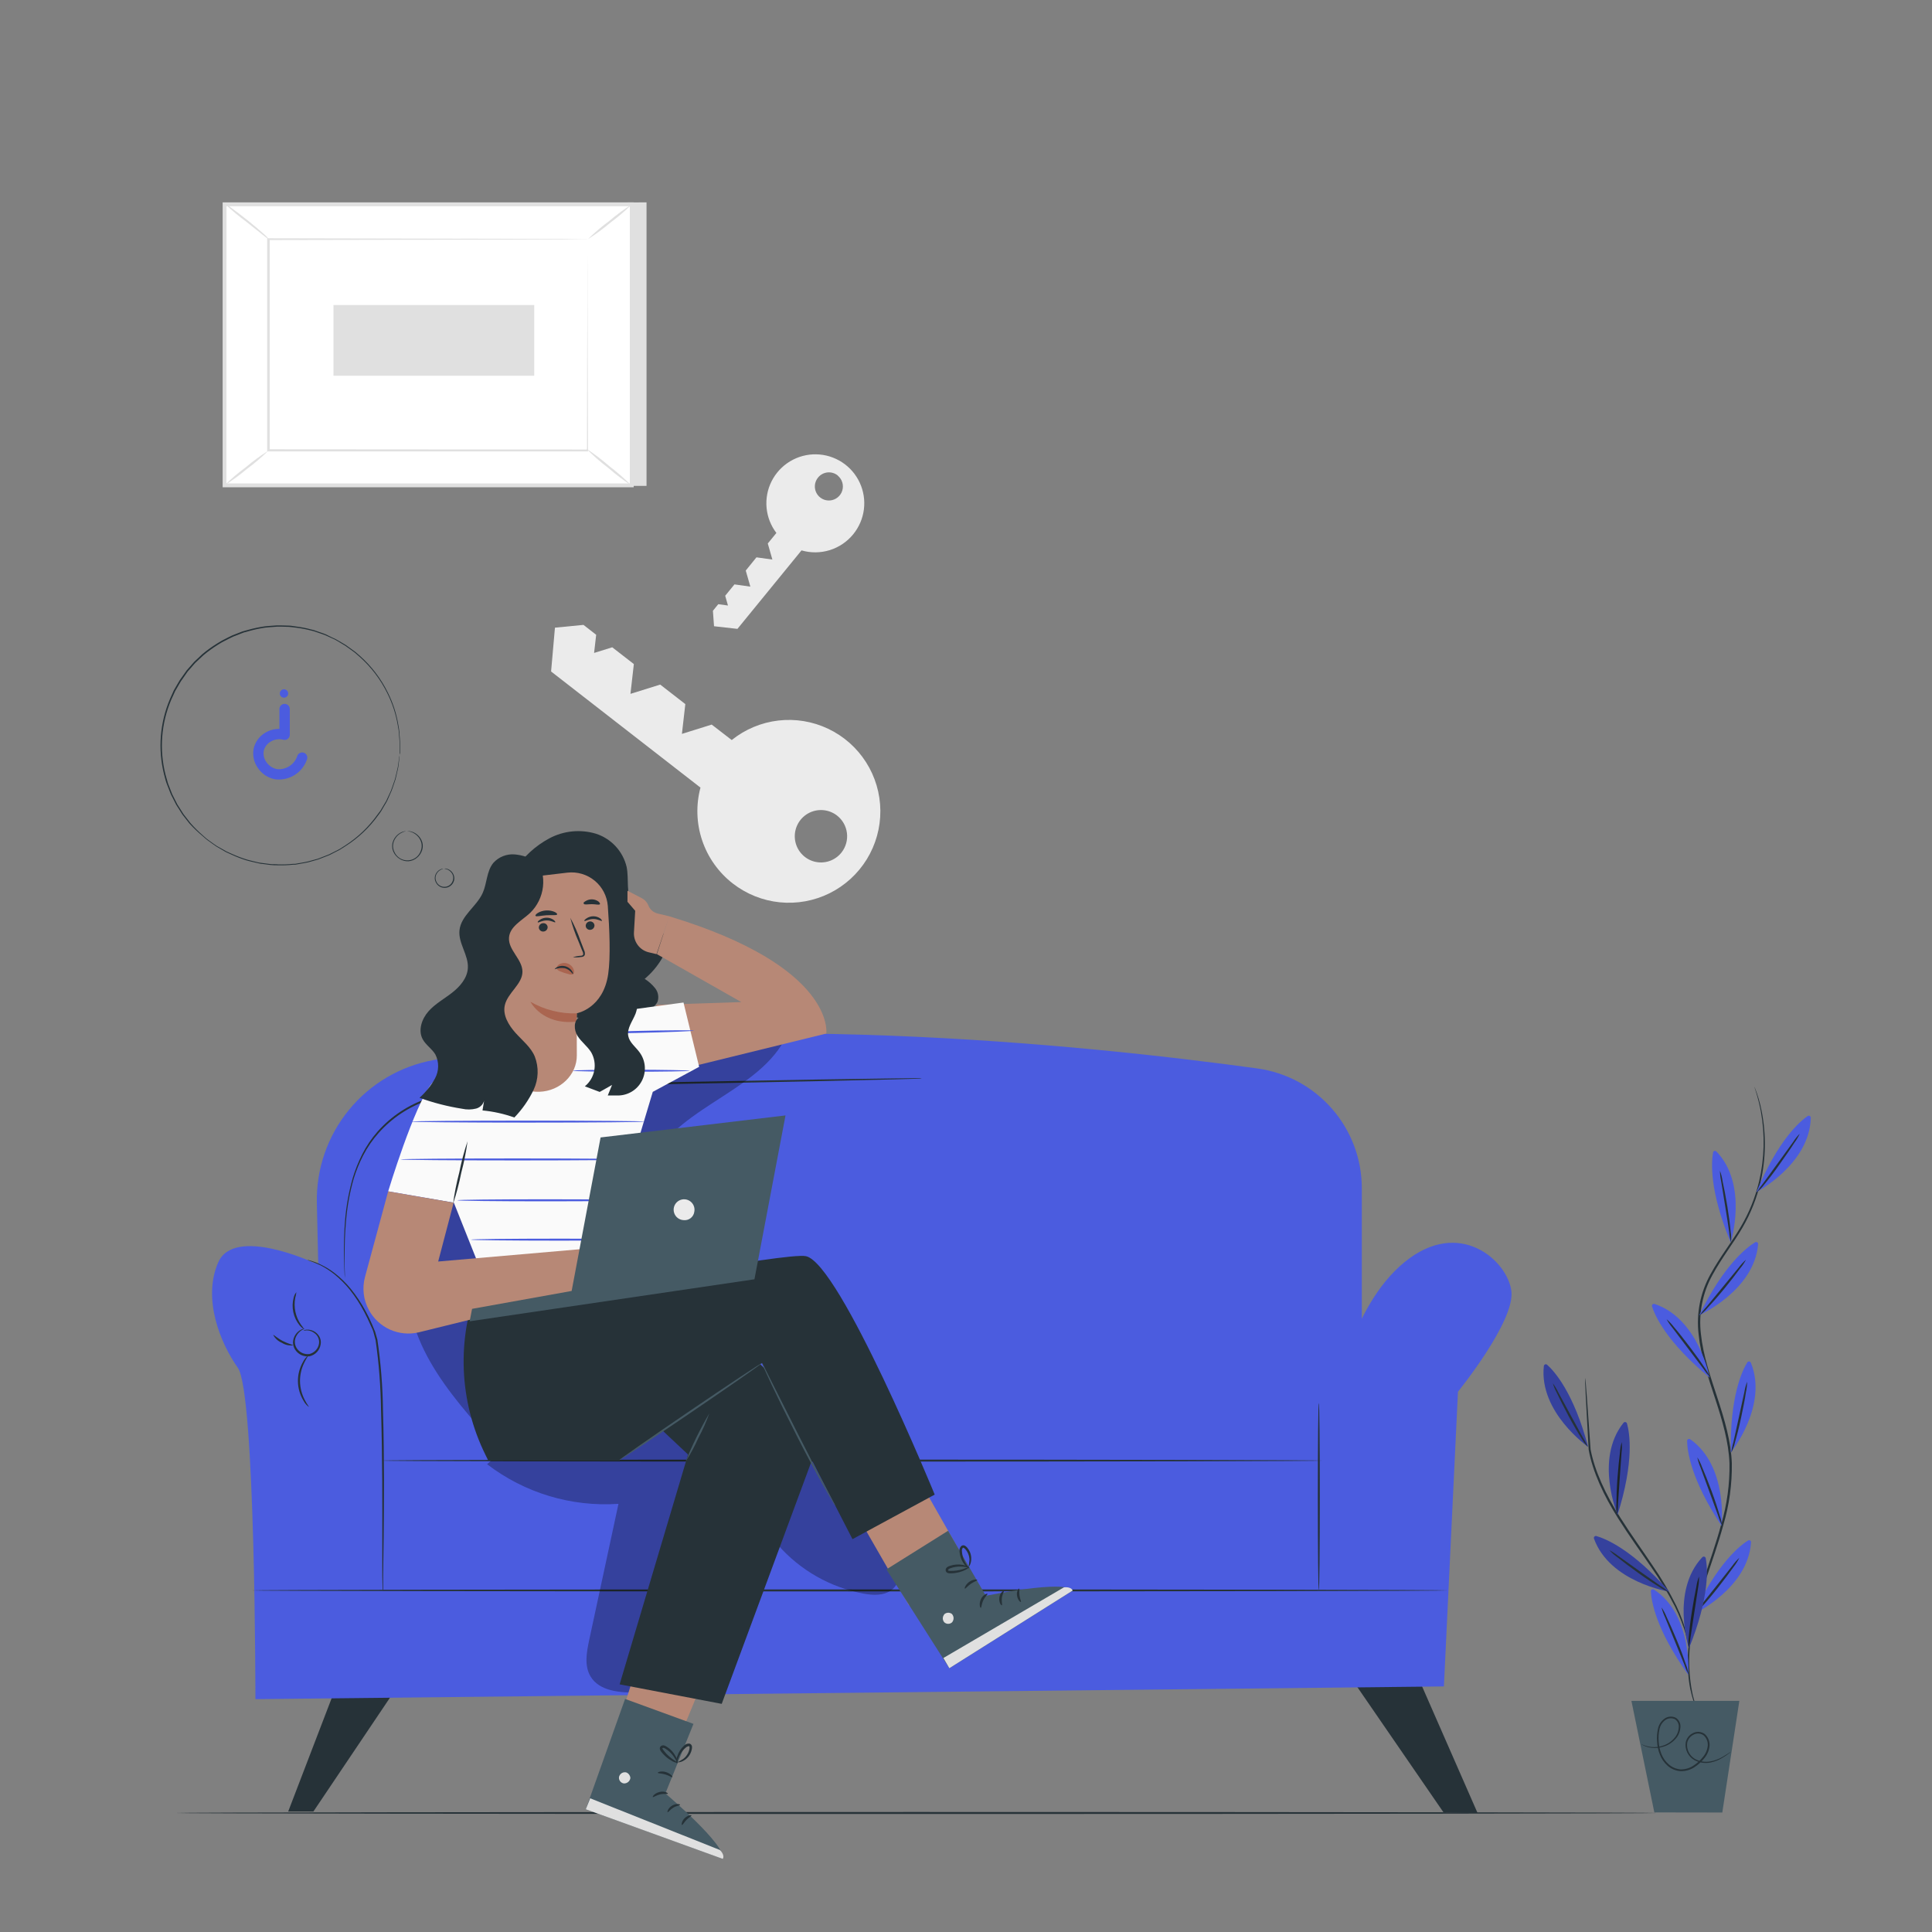 <svg width="296" height="296" viewBox="0 0 296 296" fill="none" xmlns="http://www.w3.org/2000/svg">
<rect x="0" y="0" width="296" height="296" fill="#808080" stroke="none"/>
<path d="M112.273 135.361C114.35 136.976 116.839 137.974 119.457 138.24C122.075 138.506 124.714 138.029 127.074 136.864C129.433 135.699 131.416 133.894 132.797 131.654C134.177 129.414 134.899 126.83 134.879 124.199C134.859 121.568 134.098 118.996 132.684 116.777C131.27 114.558 129.26 112.783 126.883 111.654C124.507 110.524 121.86 110.087 119.247 110.393C116.634 110.698 114.159 111.733 112.107 113.38L109.04 111.012L104.476 112.439L104.997 107.874L101.149 104.885L96.591 106.305L97.112 101.741L93.802 99.172L91.02 100.036L91.34 97.254L89.392 95.738L85.023 96.165L84.431 102.878L107.318 120.667C106.607 123.332 106.697 126.148 107.579 128.762C108.46 131.375 110.093 133.671 112.273 135.361ZM128.949 130.583C128.462 131.21 127.801 131.678 127.048 131.929C126.295 132.179 125.484 132.201 124.719 131.991C123.953 131.781 123.268 131.349 122.748 130.749C122.228 130.15 121.897 129.41 121.798 128.622C121.699 127.835 121.835 127.036 122.19 126.326C122.545 125.616 123.102 125.027 123.791 124.634C124.481 124.241 125.271 124.061 126.063 124.116C126.854 124.172 127.612 124.461 128.239 124.948C129.079 125.602 129.625 126.563 129.758 127.619C129.891 128.675 129.6 129.741 128.949 130.583Z" fill="#EBEBEB"/>
<path d="M130.72 81.856C131.612 80.765 132.179 79.446 132.356 78.048C132.533 76.65 132.313 75.231 131.72 73.952C131.128 72.674 130.187 71.588 129.006 70.82C127.825 70.051 126.452 69.63 125.043 69.606C123.634 69.582 122.247 69.956 121.041 70.683C119.834 71.411 118.857 72.464 118.221 73.721C117.585 74.979 117.317 76.39 117.446 77.793C117.575 79.196 118.096 80.534 118.951 81.655L117.631 83.265L118.335 85.728L115.896 85.39L114.256 87.415L114.961 89.877L112.527 89.534L111.107 91.275L111.533 92.772L110.047 92.565L109.224 93.578L109.396 95.945L112.983 96.348L122.799 84.325C124.215 84.737 125.722 84.723 127.131 84.284C128.54 83.845 129.788 83 130.72 81.856ZM128.352 72.869C128.68 73.139 128.922 73.499 129.046 73.906C129.169 74.312 129.17 74.746 129.047 75.153C128.924 75.56 128.683 75.921 128.355 76.191C128.027 76.461 127.626 76.628 127.203 76.67C126.78 76.712 126.355 76.628 125.98 76.428C125.604 76.229 125.297 75.922 125.096 75.548C124.895 75.173 124.81 74.748 124.851 74.325C124.892 73.901 125.057 73.5 125.327 73.171C125.505 72.949 125.726 72.764 125.977 72.628C126.228 72.492 126.503 72.407 126.787 72.379C127.071 72.351 127.358 72.38 127.631 72.464C127.904 72.548 128.157 72.686 128.375 72.869H128.352Z" fill="#EBEBEB"/>
<path d="M99.053 31.003V74.444H36.651L34.407 31.305L99.053 31.003Z" fill="#E0E0E0"/>
<path d="M34.407 31.305V74.355H96.81V31.305L34.407 31.305Z" fill="white"/>
<path d="M97.088 74.651H34.111V31.009H97.088V74.651ZM34.691 74.059H96.496V31.601H34.703L34.691 74.059Z" fill="#E0E0E0"/>
<path d="M90.043 36.651H41.162V69.004H90.043V36.651Z" fill="white"/>
<path d="M90.049 36.651H89.806H89.108L86.432 36.704H76.368L41.179 36.775L41.322 36.633C41.322 46.519 41.322 57.471 41.322 68.986L41.168 68.832L90.055 68.867L89.931 68.986C89.931 59.141 89.978 51.072 89.996 45.448C89.996 42.636 89.996 40.446 90.025 38.936C90.025 38.19 90.025 37.622 90.025 37.225C90.025 36.828 90.025 36.633 90.025 36.633C90.025 36.633 90.025 36.822 90.025 37.225C90.025 37.627 90.025 38.178 90.025 38.912C90.025 40.41 90.025 42.6 90.025 45.424C90.025 51.066 90.067 59.164 90.091 69.039V69.163H89.972H41.085H40.931V69.004C40.931 57.489 40.931 46.537 40.931 36.651V36.509H41.073L76.356 36.58L86.42 36.621H89.078H89.759L90.049 36.651Z" fill="#E0E0E0"/>
<path d="M34.401 31.181C34.787 31.37 35.148 31.605 35.479 31.879C36.118 32.341 36.982 32.992 37.923 33.744C38.865 34.496 39.7 35.206 40.291 35.739C40.626 36.005 40.926 36.311 41.185 36.651C41.126 36.716 39.629 35.467 37.752 33.987C36.578 33.122 35.459 32.185 34.401 31.181Z" fill="#E0E0E0"/>
<path d="M96.804 31.305C95.781 32.311 94.689 33.245 93.536 34.099C92.439 35.03 91.277 35.882 90.061 36.651C91.088 35.644 92.184 34.71 93.341 33.856C94.434 32.926 95.591 32.073 96.804 31.305Z" fill="#E0E0E0"/>
<path d="M96.757 74.361L89.8 68.719L96.757 74.361Z" fill="white"/>
<path d="M89.8 68.719C91.044 69.538 92.231 70.44 93.353 71.419C94.544 72.329 95.673 73.318 96.733 74.379C95.488 73.561 94.302 72.659 93.181 71.679C91.985 70.775 90.855 69.785 89.8 68.719Z" fill="#E0E0E0"/>
<path d="M34.401 74.355C35.418 73.358 36.504 72.434 37.651 71.591C38.737 70.669 39.887 69.824 41.091 69.063C40.08 70.066 38.995 70.992 37.847 71.833C36.759 72.755 35.608 73.597 34.401 74.355Z" fill="#E0E0E0"/>
<path d="M51.09 46.733V57.566H81.85V46.733H51.09Z" fill="#E0E0E0"/>
<path d="M253.968 277.766C253.968 277.849 203.127 277.92 140.422 277.92C77.718 277.92 26.859 277.849 26.859 277.766C26.859 277.684 77.694 277.612 140.422 277.612C203.151 277.612 253.968 277.684 253.968 277.766Z" fill="#263238"/>
<path d="M206.484 256.336L221.136 277.642L226.375 277.766L216.773 255.856L206.484 256.336Z" fill="#263238"/>
<path d="M51.871 257.419L44.151 277.547H48.011L61.491 257.508L51.871 257.419Z" fill="#263238"/>
<path d="M48.544 184.29L49.136 210.338C49.174 212.11 49.894 213.799 51.147 215.053C52.4 216.307 54.089 217.029 55.861 217.069L201.606 220.313C202.523 220.333 203.434 220.17 204.288 219.834C205.141 219.497 205.918 218.993 206.574 218.351C207.23 217.71 207.75 216.944 208.106 216.099C208.462 215.253 208.645 214.345 208.644 213.428V182.052C208.643 177.579 207.024 173.258 204.086 169.885C201.149 166.512 197.091 164.316 192.66 163.7C165.979 160.029 110.964 154.388 66.476 162.403C61.369 163.316 56.757 166.023 53.469 170.036C50.181 174.048 48.435 179.103 48.544 184.29Z" fill="#4B5CDF"/>
<path d="M47.905 193.389C47.905 193.389 35.899 187.83 33.442 193.389C30.985 198.948 33.744 205.767 36.444 209.568C39.143 213.369 39.131 260.326 39.131 260.326L221.219 258.378L223.373 213.227C223.373 213.227 232.105 202.47 231.561 197.835C231.016 193.199 223.646 186.45 215.186 193.371C206.726 200.291 204.53 214.754 204.53 214.754L59.354 215.849C59.354 215.849 59.851 195.538 47.905 193.389Z" fill="#4B5CDF"/>
<path d="M202.689 223.776C202.689 223.859 170.431 223.93 130.649 223.93C90.866 223.93 58.608 223.877 58.608 223.776C58.608 223.675 90.854 223.622 130.649 223.622C170.443 223.622 202.689 223.705 202.689 223.776Z" fill="#263238"/>
<path d="M58.608 243.667C58.6 243.62 58.6 243.572 58.608 243.525C58.608 243.413 58.608 243.271 58.608 243.105C58.608 242.734 58.596 242.195 58.572 241.489C58.572 240.062 58.572 238.043 58.572 235.569C58.572 230.56 58.608 223.64 58.377 216.033C58.332 212.451 58.055 208.875 57.548 205.329C57.442 204.939 57.335 204.548 57.234 204.145C57.134 203.743 56.938 203.405 56.785 203.044C56.471 202.328 56.151 201.641 55.802 200.996C55.171 199.795 54.43 198.655 53.588 197.592C52.885 196.721 52.091 195.927 51.22 195.224C50.558 194.697 49.846 194.237 49.094 193.85C48.44 193.549 47.77 193.28 47.088 193.045H47.224L47.632 193.158C48.155 193.308 48.662 193.506 49.148 193.75C49.921 194.117 50.652 194.567 51.326 195.094C52.216 195.792 53.026 196.586 53.742 197.462C54.607 198.527 55.368 199.673 56.015 200.883C56.376 201.535 56.702 202.221 57.021 202.944C57.181 203.305 57.329 203.678 57.477 204.051L57.815 205.235C58.343 208.797 58.63 212.39 58.673 215.991C58.904 223.628 58.827 230.548 58.78 235.557C58.744 238.037 58.715 240.056 58.697 241.477C58.697 242.158 58.697 242.696 58.697 243.093V243.507C58.608 243.614 58.608 243.667 58.608 243.667Z" fill="#263238"/>
<path d="M46.49 203.867C46.631 203.771 46.798 203.719 46.969 203.719C47.445 203.683 47.919 203.815 48.307 204.092C48.58 204.283 48.804 204.537 48.959 204.832C49.135 205.179 49.196 205.573 49.13 205.957C49.066 206.399 48.869 206.811 48.566 207.138C48.262 207.466 47.867 207.694 47.431 207.792C46.992 207.855 46.545 207.787 46.144 207.596C45.744 207.406 45.409 207.101 45.181 206.72C44.982 206.389 44.881 206.007 44.891 205.619C44.913 205.212 45.043 204.818 45.269 204.478C45.495 204.139 45.809 203.866 46.176 203.689C46.327 203.608 46.496 203.565 46.667 203.565C46.667 203.595 46.496 203.636 46.229 203.796C45.857 204.027 45.559 204.36 45.371 204.755C45.23 205.033 45.163 205.341 45.175 205.652C45.188 205.963 45.28 206.266 45.442 206.531C45.645 206.856 45.937 207.115 46.283 207.278C46.63 207.441 47.016 207.5 47.396 207.449C47.767 207.362 48.104 207.168 48.366 206.891C48.628 206.615 48.803 206.267 48.87 205.892C48.922 205.583 48.886 205.265 48.767 204.975C48.648 204.685 48.449 204.435 48.195 204.252C47.857 203.983 47.442 203.832 47.011 203.82C46.667 203.837 46.496 203.897 46.49 203.867Z" fill="#263238"/>
<path d="M47.313 215.553C46.968 215.297 46.686 214.965 46.49 214.582C45.949 213.692 45.658 212.673 45.645 211.632C45.633 210.591 45.9 209.565 46.419 208.662C46.608 208.275 46.881 207.935 47.218 207.668C47.259 207.703 46.952 208.076 46.626 208.763C46.182 209.652 45.955 210.634 45.963 211.628C45.979 212.623 46.229 213.6 46.691 214.482C47.035 215.156 47.36 215.523 47.313 215.553Z" fill="#263238"/>
<path d="M45.406 197.977C45.374 198.277 45.315 198.575 45.229 198.865C44.969 200.281 45.28 201.743 46.093 202.932C46.285 203.164 46.461 203.41 46.62 203.666C46.62 203.666 46.288 203.5 45.916 203.074C45.435 202.487 45.101 201.795 44.94 201.054C44.78 200.313 44.797 199.544 44.992 198.811C45.058 198.503 45.201 198.216 45.406 197.977Z" fill="#263238"/>
<path d="M41.86 204.524C41.931 204.465 42.482 205.021 43.323 205.454C44.163 205.886 44.927 206.046 44.915 206.117C44.309 206.194 43.695 206.056 43.181 205.726C42.614 205.49 42.148 205.066 41.86 204.524Z" fill="#263238"/>
<path d="M221.917 243.667C221.917 243.75 180.85 243.821 130.193 243.821C79.535 243.821 38.48 243.75 38.48 243.667C38.48 243.584 79.541 243.513 130.24 243.513C180.939 243.513 221.917 243.578 221.917 243.667Z" fill="#263238"/>
<path d="M202.056 214.926C202.144 214.926 202.209 221.355 202.209 229.282C202.209 237.208 202.144 243.649 202.056 243.649C201.967 243.649 201.902 237.22 201.902 229.282C201.902 221.343 201.973 214.926 202.056 214.926Z" fill="#263238"/>
<path d="M141.251 165.251H140.967L140.138 165.281L136.959 165.369L125.25 165.642L86.627 166.417C82.856 166.506 79.168 166.494 75.628 166.731C72.219 166.877 68.847 167.493 65.606 168.56C62.682 169.541 60.066 171.27 58.016 173.574C57.086 174.616 56.291 175.769 55.648 177.008C55.062 178.147 54.577 179.336 54.198 180.56C53.589 182.686 53.193 184.868 53.014 187.072C52.83 189.026 52.812 190.713 52.801 192.098C52.789 193.483 52.801 194.549 52.842 195.277C52.842 195.632 52.842 195.905 52.842 196.106C52.842 196.307 52.842 196.39 52.842 196.39C52.842 196.39 52.842 196.295 52.842 196.106C52.842 195.917 52.842 195.632 52.795 195.277C52.759 194.555 52.712 193.501 52.7 192.098C52.688 190.695 52.7 189.02 52.86 187.054C53.034 184.828 53.431 182.625 54.044 180.477C54.419 179.232 54.902 178.021 55.488 176.86C56.126 175.596 56.921 174.418 57.856 173.355C59.934 171.016 62.587 169.261 65.552 168.264C68.804 167.179 72.191 166.551 75.616 166.399C79.168 166.163 82.862 166.169 86.633 166.08L125.261 165.393L136.965 165.221L140.15 165.186H140.979L141.251 165.251Z" fill="#263238"/>
<path d="M94.637 185.533C94.637 185.533 94.442 185.628 94.14 185.858C93.713 186.186 93.394 186.633 93.222 187.143C93.084 187.506 93.042 187.899 93.099 188.284C93.156 188.668 93.31 189.032 93.548 189.339C93.816 189.744 94.201 190.057 94.653 190.236C95.104 190.414 95.6 190.45 96.072 190.337C96.544 190.225 96.971 189.97 97.293 189.607C97.616 189.245 97.819 188.791 97.876 188.309C97.948 187.927 97.921 187.532 97.799 187.162C97.677 186.793 97.463 186.46 97.177 186.196C96.793 185.821 96.307 185.567 95.78 185.468C95.407 185.403 95.188 185.426 95.188 185.403C95.377 185.333 95.581 185.315 95.78 185.349C96.263 185.405 96.722 185.587 97.112 185.877C97.502 186.167 97.808 186.555 98 187.001C98.174 187.433 98.221 187.905 98.136 188.363C98.059 188.892 97.826 189.387 97.464 189.782C97.103 190.177 96.632 190.455 96.111 190.579C95.59 190.703 95.044 190.667 94.544 190.477C94.043 190.286 93.612 189.95 93.305 189.511C93.024 189.142 92.854 188.7 92.814 188.238C92.787 187.835 92.85 187.431 92.997 187.054C93.199 186.517 93.569 186.058 94.051 185.746C94.224 185.624 94.426 185.55 94.637 185.533Z" fill="#263238"/>
<path d="M92.145 200.872C91.919 200.301 91.768 199.704 91.695 199.096C91.406 197.65 91.439 196.158 91.79 194.727C92.169 193.276 93.08 192.021 94.341 191.21C94.722 190.974 95.141 190.804 95.579 190.707C95.735 190.658 95.901 190.641 96.064 190.66C95.5 190.84 94.96 191.087 94.454 191.394C93.287 192.218 92.449 193.428 92.086 194.809C91.752 196.201 91.692 197.645 91.908 199.06C92.05 200.185 92.192 200.86 92.145 200.872Z" fill="#263238"/>
<path d="M94.3 176.416C93.985 176.833 93.695 177.268 93.43 177.718C92.828 178.826 92.651 180.115 92.931 181.344C93.211 182.573 93.929 183.658 94.951 184.396C95.386 184.69 95.839 184.957 96.307 185.195C96.16 185.195 96.015 185.165 95.88 185.107C95.508 184.975 95.153 184.796 94.827 184.574C93.71 183.844 92.919 182.709 92.622 181.408C92.325 180.108 92.544 178.742 93.234 177.6C93.433 177.258 93.676 176.943 93.956 176.665C94.158 176.457 94.288 176.375 94.3 176.416Z" fill="#263238"/>
<path d="M93.755 188.256C92.673 188.437 91.602 188.679 90.546 188.978C89.524 189.378 88.524 189.833 87.551 190.34C89.262 188.851 91.493 188.102 93.755 188.256Z" fill="#263238"/>
<g opacity="0.3">
<path d="M74.628 224.332C80.375 228.737 87.531 230.894 94.756 230.4C93.256 237.358 91.76 244.318 90.268 251.28C89.872 253.133 89.499 255.199 90.469 256.833C91.831 259.124 94.998 259.349 97.662 259.314C100.622 259.272 103.713 259.201 106.341 257.828C110.065 255.886 112.066 251.766 113.51 247.823C114.955 243.88 116.204 239.653 119.176 236.687C122.587 240.574 127.205 243.203 132.288 244.153C133.768 244.425 135.45 244.508 136.634 243.561C137.818 242.613 138.155 240.944 137.853 239.476C137.459 238.029 136.803 236.666 135.917 235.456L127.25 222.018C126.066 220.2 124.8 218.282 122.816 217.418C121.259 216.737 119.495 216.826 117.802 216.903C103.652 217.727 89.608 219.849 75.847 223.243" fill="black"/>
</g>
<g opacity="0.3">
<path d="M120.934 157.709C117.429 166.968 104.358 169.093 99.746 177.837C95.205 186.504 100.835 197.965 96.159 206.584C94.424 209.769 91.423 212.143 89.753 215.352C88.617 217.507 88.03 220.088 86.201 221.68C84.058 223.545 80.737 223.51 78.162 222.302C75.587 221.094 73.609 218.928 71.774 216.755C68.341 212.682 65.114 208.277 63.486 203.192C60.727 194.448 63.261 184.556 68.814 177.251C74.367 169.945 82.59 165.014 91.275 162.06C99.959 159.106 109.147 157.993 118.282 157.135" fill="black"/>
</g>
<path d="M78.843 133.36C80.169 131.292 82.004 129.598 84.171 128.44C86.353 127.279 88.904 127.022 91.275 127.724C92.439 128.094 93.488 128.759 94.318 129.656C95.148 130.552 95.731 131.649 96.01 132.839C96.383 134.739 95.874 136.859 96.857 138.528C97.982 140.446 100.699 141.05 101.658 143.063C101.91 143.686 102.015 144.359 101.965 145.029C101.914 145.7 101.71 146.35 101.368 146.928C100.678 148.081 99.799 149.109 98.769 149.971C99.39 150.36 99.938 150.853 100.391 151.428C100.616 151.717 100.765 152.058 100.825 152.42C100.885 152.782 100.854 153.153 100.735 153.5C100.349 154.185 99.712 154.694 98.959 154.92C95.651 156.315 91.995 156.658 88.486 155.903C87.551 155.702 86.479 155.447 85.71 156.016" fill="#263238"/>
<path d="M102.54 140.387L100.64 146.183L113.581 153.529L100.557 153.95L101.528 164.505L126.599 158.348C126.599 158.348 128.103 148.124 102.54 140.387L100.764 139.961C100.444 139.885 100.147 139.733 99.898 139.518C99.65 139.302 99.457 139.03 99.338 138.723C99.134 138.225 98.755 137.818 98.272 137.581L96.135 136.468V138.161L97.319 139.54L97.129 142.814C97.08 143.515 97.281 144.211 97.698 144.777C98.114 145.344 98.719 145.743 99.403 145.904L100.587 146.183" fill="#B78876"/>
<path d="M74.189 161.344C73.674 161.344 68.897 162.528 66.162 165.985C63.427 169.442 59.472 182.525 59.472 182.525L69.536 184.266L73.882 195.176C73.882 195.176 99.604 191.808 98.237 190.44C96.915 189.224 95.531 188.076 94.093 187.001L100.012 167.281L107.116 163.445L104.719 153.594L90.41 155.53L74.189 161.344Z" fill="#FAFAFA"/>
<path d="M98.781 171.84C98.781 171.923 90.76 171.994 80.873 171.994C70.987 171.994 62.959 171.923 62.959 171.84C62.959 171.757 70.981 171.686 80.873 171.686C90.766 171.686 98.781 171.757 98.781 171.84Z" fill="#4B5CDF"/>
<path d="M97.177 177.635C97.177 177.718 89.155 177.789 79.269 177.789C69.382 177.789 61.355 177.718 61.355 177.635C61.355 177.553 69.371 177.482 79.269 177.482C89.167 177.482 97.177 177.553 97.177 177.635Z" fill="#4B5CDF"/>
<path d="M97.177 183.893C97.177 183.982 91.103 184.053 83.608 184.053C76.113 184.053 70.045 183.982 70.045 183.893C70.045 183.804 76.119 183.739 83.608 183.739C91.097 183.739 97.177 183.81 97.177 183.893Z" fill="#4B5CDF"/>
<path d="M99.255 189.925C99.255 190.008 93.181 190.079 85.692 190.079C78.203 190.079 72.129 190.008 72.129 189.925C72.129 189.843 78.197 189.772 85.692 189.772C93.187 189.772 99.255 189.837 99.255 189.925Z" fill="#4B5CDF"/>
<path d="M105.678 164.043C105.678 164.132 101.664 164.197 96.721 164.197C91.778 164.197 87.758 164.132 87.758 164.043C87.758 163.954 91.766 163.889 96.721 163.889C101.676 163.889 105.678 163.984 105.678 164.043Z" fill="#4B5CDF"/>
<path d="M106.329 157.898C106.329 157.987 102.333 158.147 97.408 158.259C92.482 158.372 88.474 158.401 88.474 158.319C88.474 158.236 92.464 158.07 97.396 157.952C102.327 157.833 106.329 157.815 106.329 157.898Z" fill="#4B5CDF"/>
<path d="M71.632 174.847C71.412 176.48 71.09 178.097 70.667 179.69C70.345 181.307 69.924 182.902 69.406 184.467C69.626 182.835 69.947 181.218 70.365 179.625C70.684 178.007 71.107 176.411 71.632 174.847Z" fill="#263238"/>
<path d="M99.634 248.764L92.139 272.403L101.173 273.315L109.662 252.772L99.634 248.764Z" fill="#B78876"/>
<path d="M106.246 264.115L101.943 274.771C101.943 274.771 111.343 282.733 110.74 284.782L89.747 277.198L95.768 260.291L106.246 264.115Z" fill="#455A64"/>
<path d="M95.78 271.527C95.555 271.515 95.335 271.587 95.16 271.727C94.985 271.868 94.869 272.069 94.832 272.29C94.812 272.514 94.878 272.736 95.017 272.913C95.155 273.089 95.356 273.205 95.579 273.238C95.816 273.249 96.049 273.173 96.234 273.023C96.418 272.874 96.541 272.661 96.579 272.427C96.579 271.977 96.135 271.462 95.691 271.527" fill="#E0E0E0"/>
<path d="M89.747 277.198L90.422 275.517L110.302 283.438C110.302 283.438 111.089 284.178 110.74 284.799L89.747 277.198Z" fill="#E0E0E0"/>
<path d="M102.321 274.806C102.28 274.907 101.729 274.771 101.137 274.913C100.545 275.055 100.089 275.398 100.012 275.321C99.935 275.244 100.297 274.729 101.054 274.546C101.812 274.362 102.374 274.718 102.321 274.806Z" fill="#263238"/>
<path d="M104.192 276.511C104.192 276.624 103.671 276.636 103.168 276.944C102.665 277.251 102.416 277.648 102.298 277.648C102.179 277.648 102.339 277.003 102.972 276.636C103.606 276.269 104.227 276.417 104.192 276.511Z" fill="#263238"/>
<path d="M104.488 279.602C104.387 279.602 104.429 279.01 104.896 278.56C105.364 278.11 105.927 278.045 105.938 278.145C105.95 278.246 105.542 278.441 105.169 278.826C104.796 279.211 104.595 279.631 104.488 279.602Z" fill="#263238"/>
<path d="M103.008 272.267C102.931 272.344 102.511 272.03 101.919 271.858C101.327 271.687 100.806 271.71 100.782 271.604C100.759 271.497 101.333 271.284 102.025 271.497C102.718 271.71 103.109 272.202 103.008 272.267Z" fill="#263238"/>
<path d="M103.861 270.094C103.483 270.061 103.121 269.929 102.813 269.709C102.457 269.506 102.128 269.257 101.836 268.969C101.657 268.804 101.493 268.624 101.345 268.431C101.251 268.323 101.175 268.201 101.12 268.069C101.078 267.973 101.07 267.865 101.097 267.763C101.124 267.661 101.184 267.571 101.268 267.507C101.345 267.454 101.433 267.42 101.525 267.408C101.618 267.395 101.712 267.405 101.8 267.436C101.934 267.485 102.062 267.551 102.179 267.631C102.39 267.767 102.589 267.921 102.771 268.093C103.068 268.382 103.318 268.716 103.511 269.082C103.723 269.4 103.831 269.777 103.819 270.159C103.76 270.159 103.642 269.768 103.28 269.218C103.071 268.898 102.82 268.608 102.535 268.354C102.369 268.2 102.188 268.063 101.996 267.945C101.794 267.809 101.605 267.738 101.516 267.815C101.427 267.892 101.475 267.862 101.516 267.939C101.563 268.035 101.62 268.124 101.688 268.206C101.825 268.387 101.971 268.561 102.126 268.727C102.396 269.004 102.689 269.257 103.002 269.484C103.302 269.667 103.589 269.871 103.861 270.094Z" fill="#263238"/>
<path d="M103.671 270.195C103.581 269.821 103.614 269.429 103.766 269.076C103.961 268.442 104.327 267.874 104.825 267.436C104.932 267.318 105.067 267.23 105.217 267.179C105.367 267.129 105.528 267.117 105.684 267.146C105.777 267.183 105.858 267.245 105.917 267.326C105.977 267.406 106.013 267.502 106.021 267.602C106.032 267.745 106.02 267.889 105.986 268.028C105.938 268.275 105.852 268.512 105.731 268.732C105.533 269.106 105.244 269.423 104.891 269.656C104.299 270.053 103.807 270.023 103.813 269.982C104.13 269.821 104.436 269.641 104.731 269.443C105.022 269.207 105.259 268.91 105.423 268.573C105.516 268.385 105.583 268.186 105.625 267.981C105.672 267.75 105.654 267.537 105.56 267.531C105.465 267.525 105.216 267.596 105.068 267.744C104.898 267.887 104.741 268.045 104.601 268.217C104.36 268.515 104.161 268.844 104.009 269.194C103.766 269.774 103.736 270.201 103.671 270.195Z" fill="#263238"/>
<path d="M128.079 226.511L139.268 245.958L148.42 240.086L137.184 220.342L128.079 226.511Z" fill="#B78876"/>
<path d="M145.259 234.527L151.043 244.496C151.043 244.496 163.096 241.962 164.345 243.697L145.448 255.596L135.805 240.447L145.259 234.527Z" fill="#455A64"/>
<path d="M144.679 247.343C144.529 247.51 144.446 247.726 144.446 247.95C144.446 248.174 144.529 248.391 144.679 248.557C144.84 248.705 145.052 248.787 145.271 248.787C145.49 248.787 145.701 248.705 145.863 248.557C146.018 248.376 146.101 248.144 146.096 247.906C146.09 247.668 145.997 247.44 145.833 247.267C145.645 247.126 145.41 247.063 145.176 247.09C144.943 247.118 144.729 247.234 144.578 247.415" fill="#E0E0E0"/>
<path d="M145.449 255.584L144.537 254.021L162.995 243.2C162.995 243.2 164.067 243.034 164.345 243.685L145.449 255.584Z" fill="#E0E0E0"/>
<path d="M151.286 244.194C151.339 244.289 150.907 244.62 150.64 245.2C150.374 245.781 150.374 246.325 150.267 246.343C150.161 246.361 149.96 245.751 150.267 245.041C150.575 244.33 151.25 244.093 151.286 244.194Z" fill="#263238"/>
<path d="M153.784 243.762C153.861 243.839 153.559 244.247 153.494 244.839C153.429 245.431 153.594 245.893 153.494 245.946C153.393 246 153.014 245.52 153.109 244.762C153.204 244.005 153.725 243.679 153.784 243.762Z" fill="#263238"/>
<path d="M156.407 245.425C156.33 245.502 155.915 245.124 155.815 244.466C155.714 243.809 156.039 243.342 156.128 243.389C156.217 243.436 156.128 243.88 156.193 244.419C156.258 244.958 156.489 245.36 156.407 245.425Z" fill="#263238"/>
<path d="M149.717 242.069C149.717 242.181 149.225 242.317 148.728 242.661C148.231 243.004 147.929 243.442 147.828 243.395C147.728 243.348 147.917 242.767 148.509 242.347C149.101 241.927 149.717 241.968 149.717 242.069Z" fill="#263238"/>
<path d="M148.515 240.086C148.515 240.121 148.213 240.411 147.568 240.678C147.186 240.828 146.789 240.935 146.384 240.997C146.142 241.028 145.899 241.045 145.656 241.051C145.512 241.056 145.368 241.04 145.229 241.003C145.128 240.976 145.039 240.915 144.976 240.832C144.913 240.748 144.879 240.646 144.88 240.541C144.885 240.447 144.912 240.356 144.96 240.275C145.007 240.193 145.073 240.124 145.152 240.074C145.273 240 145.402 239.943 145.537 239.902C146.163 239.687 146.834 239.636 147.485 239.754C148.184 239.884 148.551 240.139 148.527 240.174C148.503 240.21 148.112 240.074 147.455 240.02C147.072 239.992 146.686 240.012 146.307 240.08C146.087 240.119 145.872 240.176 145.662 240.251C145.425 240.328 145.253 240.435 145.259 240.553C145.265 240.672 145.259 240.612 145.348 240.648C145.451 240.672 145.556 240.682 145.662 240.678C146.275 240.686 146.886 240.6 147.473 240.423C147.812 240.285 148.16 240.172 148.515 240.086Z" fill="#263238"/>
<path d="M148.479 240.293C148.479 240.328 148.065 240.109 147.651 239.535C147.413 239.195 147.237 238.817 147.13 238.416C147.066 238.18 147.024 237.938 147.005 237.694C146.979 237.536 146.993 237.375 147.047 237.224C147.101 237.074 147.192 236.94 147.313 236.836C147.396 236.783 147.493 236.755 147.591 236.755C147.69 236.755 147.786 236.783 147.87 236.836C147.989 236.915 148.097 237.011 148.189 237.12C148.352 237.313 148.488 237.528 148.592 237.759C148.76 238.146 148.831 238.569 148.799 238.99C148.74 239.713 148.426 240.068 148.397 240.038C148.462 239.69 148.507 239.338 148.533 238.984C148.525 238.611 148.436 238.243 148.272 237.907C148.178 237.711 148.057 237.53 147.911 237.368C147.757 237.191 147.58 237.072 147.514 237.143C147.455 237.214 147.413 237.297 147.389 237.386C147.365 237.475 147.362 237.568 147.378 237.658C147.389 237.882 147.419 238.103 147.467 238.321C147.554 238.693 147.694 239.049 147.881 239.381C148.201 239.961 148.521 240.245 148.479 240.293Z" fill="#263238"/>
<path d="M94.773 223.776L116.748 208.834L130.607 235.811L143.205 228.986C143.205 228.986 128.695 193.584 123.485 192.459C120.567 191.82 87.095 198.207 87.095 198.207L83.354 196.331L73.882 195.176L73.29 196.71C71.636 200.897 70.876 205.383 71.057 209.881C71.239 214.378 72.358 218.789 74.343 222.829L74.805 223.77L94.773 223.776Z" fill="#263238"/>
<path d="M87.06 205.081C87.225 205.821 105.412 222.841 105.412 222.841L94.933 258.059L110.574 261.048L126.28 218.626L97.573 190.464L84.437 195.952L87.06 205.081Z" fill="#263238"/>
<path d="M116.748 208.828C116.796 208.899 111.912 212.297 105.85 216.423C99.788 220.55 94.827 223.835 94.773 223.776C94.72 223.717 99.604 220.301 105.672 216.175C111.74 212.049 116.695 208.757 116.748 208.828Z" fill="#455A64"/>
<path d="M128.026 230.779C127.823 230.526 127.645 230.255 127.493 229.968C127.167 229.436 126.718 228.648 126.167 227.677C125.072 225.73 123.615 223.006 122.076 219.981C120.537 216.956 119.175 214.168 118.222 212.149C117.743 211.137 117.364 210.314 117.109 209.746C116.96 209.458 116.839 209.157 116.748 208.846C116.927 209.116 117.085 209.399 117.222 209.692L118.406 212.06C119.436 214.103 120.815 216.832 122.337 219.857C123.858 222.882 125.297 225.629 126.345 227.6C126.848 228.553 127.268 229.341 127.588 229.939C127.755 230.207 127.902 230.488 128.026 230.779Z" fill="#455A64"/>
<path d="M108.674 216.542C108.206 217.84 107.644 219.103 106.992 220.319C106.429 221.577 105.774 222.792 105.033 223.954C106.061 221.396 107.278 218.919 108.674 216.542Z" fill="#455A64"/>
<path d="M59.472 182.525L55.92 195.644C55.462 197.341 55.674 199.149 56.512 200.694C57.228 202.022 58.36 203.078 59.734 203.7C61.109 204.321 62.65 204.474 64.12 204.133L92.269 197.201L89.309 191.352L67.133 193.276L69.501 184.266L59.472 182.525Z" fill="#B78876"/>
<path d="M71.958 202.434L72.325 200.528L87.581 197.787L92.015 174.267L120.348 170.893L115.588 195.999L71.958 202.434Z" fill="#455A64"/>
<path d="M104.737 186.936C104.411 186.922 104.097 186.808 103.838 186.611C103.579 186.413 103.386 186.141 103.286 185.831C103.185 185.52 103.182 185.187 103.277 184.875C103.372 184.563 103.56 184.287 103.815 184.085C104.071 183.883 104.383 183.764 104.708 183.744C105.033 183.724 105.357 183.803 105.636 183.973C105.915 184.142 106.135 184.392 106.267 184.69C106.4 184.988 106.438 185.319 106.377 185.639C106.329 186.028 106.13 186.382 105.823 186.625C105.516 186.868 105.126 186.979 104.737 186.936Z" fill="#EBEBEB"/>
<path d="M76.102 134.976L76.155 136.675L76.794 162.131C76.871 165.091 79.47 167.376 82.631 167.27C85.828 167.169 88.397 164.665 88.374 161.675C88.344 158.544 88.374 155.24 88.374 155.24C88.374 155.24 92.405 154.524 93.181 149.243C93.566 146.621 93.382 142.323 93.122 138.812C93.066 138.063 92.859 137.334 92.514 136.667C92.169 136 91.693 135.41 91.114 134.932C90.535 134.454 89.865 134.098 89.145 133.886C88.425 133.674 87.669 133.61 86.923 133.697L76.102 134.976Z" fill="#B78876"/>
<path d="M91.079 141.766C91.083 141.943 91.017 142.114 90.897 142.243C90.776 142.372 90.61 142.45 90.434 142.459C90.349 142.466 90.264 142.457 90.183 142.431C90.102 142.405 90.026 142.363 89.962 142.308C89.897 142.253 89.843 142.186 89.804 142.11C89.766 142.034 89.742 141.952 89.736 141.867C89.732 141.691 89.797 141.521 89.916 141.392C90.035 141.263 90.2 141.185 90.375 141.174C90.547 141.159 90.718 141.214 90.85 141.325C90.982 141.436 91.064 141.594 91.079 141.766Z" fill="#263238"/>
<path d="M92.216 141.08C92.133 141.168 91.624 140.795 90.89 140.801C90.156 140.807 89.635 141.186 89.552 141.097C89.469 141.008 89.599 140.896 89.83 140.724C90.142 140.503 90.514 140.384 90.896 140.381C91.274 140.377 91.644 140.491 91.955 140.707C92.18 140.896 92.257 141.038 92.216 141.08Z" fill="#263238"/>
<path d="M83.904 142.027C83.909 142.204 83.844 142.376 83.723 142.505C83.603 142.635 83.436 142.712 83.259 142.719C83.087 142.734 82.916 142.68 82.784 142.569C82.652 142.458 82.57 142.299 82.554 142.127C82.551 141.951 82.617 141.781 82.737 141.653C82.858 141.524 83.024 141.448 83.2 141.441C83.284 141.432 83.37 141.441 83.451 141.466C83.533 141.491 83.609 141.532 83.674 141.587C83.74 141.641 83.794 141.708 83.833 141.784C83.873 141.859 83.897 141.942 83.904 142.027Z" fill="#263238"/>
<path d="M85.07 141.299C84.987 141.387 84.478 141.014 83.744 141.02C83.01 141.026 82.489 141.405 82.406 141.316C82.323 141.228 82.448 141.115 82.679 140.943C82.993 140.722 83.366 140.603 83.75 140.6C84.127 140.596 84.495 140.71 84.804 140.926C85.029 141.097 85.112 141.257 85.07 141.299Z" fill="#263238"/>
<path d="M87.77 146.656C88.154 146.532 88.552 146.457 88.954 146.431C89.143 146.431 89.315 146.372 89.345 146.242C89.359 146.051 89.313 145.861 89.214 145.697L88.652 144.288C88.128 143.097 87.7 141.866 87.373 140.606C87.995 141.744 88.52 142.932 88.942 144.158L89.487 145.573C89.604 145.796 89.642 146.053 89.593 146.301C89.567 146.367 89.526 146.426 89.474 146.474C89.421 146.522 89.359 146.558 89.291 146.579C89.187 146.608 89.08 146.624 88.972 146.627C88.574 146.688 88.17 146.698 87.77 146.656Z" fill="#263238"/>
<path d="M88.374 155.258C85.887 155.337 83.427 154.722 81.27 153.482C81.27 153.482 83.046 157.081 88.291 156.525L88.374 155.258Z" fill="#AA6550"/>
<path d="M85.36 140.097C85.284 140.292 84.561 140.168 83.703 140.227C82.844 140.286 82.146 140.493 82.039 140.31C81.992 140.221 82.122 140.044 82.406 139.866C82.787 139.643 83.215 139.515 83.656 139.493C84.094 139.46 84.534 139.531 84.94 139.7C85.248 139.842 85.396 140.008 85.36 140.097Z" fill="#263238"/>
<path d="M91.914 138.528C91.784 138.694 91.28 138.528 90.683 138.528C90.085 138.528 89.57 138.652 89.451 138.481C89.333 138.309 89.451 138.232 89.694 138.072C89.992 137.88 90.34 137.781 90.695 137.788C91.049 137.796 91.393 137.909 91.683 138.114C91.896 138.303 91.967 138.475 91.914 138.528Z" fill="#263238"/>
<path d="M87.693 149.291C87.48 149.325 87.261 149.302 87.06 149.225L86.468 149.06C86.302 149.006 86.118 148.929 85.911 148.852C85.703 148.795 85.515 148.683 85.366 148.527C85.242 148.367 85.266 148.083 85.55 147.828C85.747 147.685 85.976 147.59 86.217 147.553C86.458 147.515 86.705 147.536 86.937 147.613C87.168 147.69 87.378 147.821 87.549 147.995C87.719 148.17 87.846 148.382 87.918 148.616C88.042 148.989 87.888 149.237 87.693 149.291Z" fill="#AA6550"/>
<path d="M87.794 149.225C87.722 149.279 87.367 148.551 86.515 148.332C85.994 148.257 85.462 148.316 84.97 148.503C84.97 148.503 85.064 148.314 85.355 148.166C85.738 147.975 86.177 147.928 86.592 148.036C87.008 148.141 87.372 148.393 87.616 148.746C87.799 149.012 87.829 149.214 87.794 149.225Z" fill="#263238"/>
<path d="M82.199 131.554C83.012 132.836 83.361 134.358 83.188 135.867C83.014 137.375 82.329 138.778 81.246 139.842C79.985 141.026 78.109 141.932 77.984 143.649C77.842 145.549 80.044 146.97 80.044 148.876C80.044 150.782 77.789 152.085 77.345 153.997C76.99 155.536 77.937 157.075 78.979 158.242C80.021 159.408 81.347 160.438 81.939 161.882C82.253 162.696 82.399 163.565 82.369 164.437C82.338 165.309 82.132 166.166 81.761 166.956C81.012 168.526 80.012 169.963 78.801 171.212C77.227 170.649 75.588 170.285 73.923 170.129C74.024 169.501 74.13 168.868 74.237 168.24C74.221 168.607 74.09 168.96 73.861 169.247C73.632 169.534 73.318 169.741 72.964 169.839C72.25 170.02 71.504 170.031 70.785 169.868C68.567 169.518 66.386 168.957 64.273 168.193C65.218 167.342 66.018 166.342 66.641 165.233C66.949 164.672 67.115 164.045 67.126 163.406C67.138 162.767 66.994 162.134 66.707 161.563C66.186 160.675 65.227 160.106 64.747 159.195C64.031 157.833 64.623 156.104 65.641 154.95C66.659 153.796 68.044 153.044 69.258 152.097C70.472 151.149 71.585 149.871 71.679 148.332C71.81 146.342 70.193 144.525 70.395 142.542C70.62 140.28 73.011 138.895 73.947 136.823C74.627 135.325 74.539 133.478 75.581 132.205C75.989 131.751 76.497 131.397 77.065 131.171C77.633 130.946 78.245 130.854 78.854 130.903C80.072 131.009 81.243 131.416 82.264 132.087" fill="#263238"/>
<path d="M88.8 155.826C87.853 156.347 87.906 157.798 88.486 158.715C89.066 159.633 89.996 160.29 90.57 161.213C91.055 162.057 91.225 163.045 91.048 164.002C90.871 164.958 90.36 165.821 89.605 166.435L91.878 167.293L92.376 167.015L93.773 166.222L93.116 167.838H94.572C95.346 167.854 96.108 167.653 96.773 167.258C97.439 166.862 97.98 166.289 98.336 165.602C98.692 164.915 98.849 164.142 98.788 163.371C98.728 162.599 98.453 161.86 97.994 161.237C97.402 160.408 96.466 159.751 96.259 158.751C96.016 157.537 96.934 156.442 97.378 155.293C97.731 154.323 97.768 153.266 97.483 152.274C97.198 151.281 96.606 150.405 95.791 149.77" fill="#263238"/>
<path d="M43.956 107.916C44.089 107.982 44.202 108.084 44.28 108.211C44.358 108.337 44.4 108.483 44.4 108.632V112.575C44.4 112.696 44.371 112.816 44.317 112.925C44.262 113.034 44.184 113.129 44.086 113.202C43.989 113.278 43.876 113.329 43.756 113.351C43.635 113.374 43.511 113.367 43.394 113.332C43.069 113.249 42.73 113.233 42.398 113.284C42.067 113.334 41.749 113.452 41.464 113.628C41.201 113.779 40.972 113.981 40.79 114.223C40.609 114.466 40.48 114.743 40.41 115.037C40.357 115.337 40.365 115.644 40.435 115.94C40.504 116.236 40.632 116.515 40.812 116.76C41 117.038 41.24 117.276 41.519 117.461C41.798 117.646 42.111 117.774 42.441 117.838C43.108 117.904 43.779 117.742 44.343 117.378C44.907 117.013 45.33 116.467 45.542 115.831C45.574 115.732 45.625 115.64 45.691 115.561C45.758 115.482 45.84 115.417 45.932 115.369C46.024 115.322 46.125 115.293 46.228 115.284C46.331 115.275 46.435 115.287 46.534 115.319C46.633 115.35 46.724 115.401 46.804 115.468C46.883 115.534 46.948 115.616 46.995 115.708C47.043 115.8 47.072 115.901 47.081 116.004C47.089 116.108 47.078 116.211 47.046 116.31C46.717 117.306 46.054 118.157 45.169 118.72C44.285 119.283 43.233 119.523 42.192 119.4C41.65 119.308 41.133 119.105 40.672 118.806C40.211 118.507 39.816 118.117 39.51 117.66C39.207 117.236 38.994 116.755 38.882 116.247C38.77 115.738 38.762 115.212 38.859 114.7C38.973 114.194 39.189 113.716 39.495 113.297C39.8 112.877 40.188 112.525 40.635 112.261C41.291 111.867 42.042 111.662 42.807 111.669V108.632C42.807 108.422 42.891 108.22 43.04 108.071C43.189 107.922 43.39 107.839 43.601 107.839C43.723 107.838 43.845 107.864 43.956 107.916Z" fill="#4B5CDF"/>
<path d="M42.867 106.258C42.864 106.131 42.9 106.006 42.968 105.898C43.037 105.791 43.136 105.707 43.253 105.655C43.37 105.604 43.499 105.589 43.624 105.611C43.749 105.633 43.865 105.692 43.958 105.78C44.05 105.868 44.114 105.981 44.142 106.105C44.169 106.23 44.16 106.359 44.114 106.478C44.068 106.597 43.988 106.7 43.884 106.773C43.78 106.847 43.657 106.888 43.53 106.892C43.444 106.894 43.36 106.879 43.28 106.849C43.2 106.818 43.128 106.772 43.066 106.713C43.005 106.654 42.955 106.584 42.921 106.506C42.887 106.427 42.868 106.343 42.867 106.258Z" fill="#4B5CDF"/>
<path d="M62.16 127.369C62.16 127.369 61.965 127.369 61.639 127.535C61.193 127.727 60.817 128.051 60.562 128.464C60.38 128.747 60.265 129.066 60.224 129.399C60.179 129.781 60.247 130.169 60.419 130.512C60.597 130.921 60.895 131.265 61.274 131.498C61.653 131.731 62.094 131.842 62.539 131.816C62.983 131.791 63.409 131.629 63.758 131.353C64.108 131.078 64.364 130.702 64.493 130.276C64.625 129.913 64.648 129.52 64.558 129.145C64.475 128.819 64.323 128.514 64.114 128.251C63.809 127.87 63.396 127.589 62.93 127.446C62.592 127.351 62.391 127.363 62.391 127.345H62.533C62.592 127.34 62.651 127.34 62.711 127.345C62.788 127.35 62.866 127.361 62.941 127.381C63.443 127.499 63.892 127.777 64.22 128.174C64.454 128.444 64.622 128.764 64.712 129.109C64.809 129.501 64.79 129.912 64.658 130.293C64.514 130.726 64.251 131.109 63.901 131.4C63.527 131.722 63.06 131.915 62.569 131.951C62.077 131.97 61.592 131.834 61.183 131.56C60.799 131.314 60.492 130.965 60.295 130.554C60.119 130.186 60.052 129.775 60.1 129.37C60.15 129.016 60.279 128.678 60.479 128.381C60.762 127.948 61.177 127.618 61.663 127.44C61.738 127.413 61.815 127.391 61.894 127.375C61.949 127.358 62.007 127.348 62.065 127.345C62.098 127.349 62.13 127.357 62.16 127.369Z" fill="#263238"/>
<path d="M67.938 133.093C67.938 133.093 67.814 133.123 67.618 133.212C67.337 133.336 67.099 133.542 66.937 133.804C66.815 133.99 66.743 134.204 66.728 134.426C66.714 134.648 66.757 134.87 66.855 135.071C66.965 135.322 67.149 135.534 67.383 135.677C67.618 135.82 67.89 135.888 68.164 135.872C68.438 135.856 68.701 135.757 68.916 135.587C69.132 135.417 69.29 135.185 69.371 134.923C69.444 134.712 69.462 134.487 69.421 134.267C69.381 134.048 69.284 133.844 69.14 133.674C68.948 133.432 68.688 133.254 68.394 133.164C68.186 133.099 68.062 133.105 68.062 133.088C68.177 133.058 68.297 133.058 68.412 133.088C68.682 133.152 68.93 133.287 69.129 133.48C69.329 133.672 69.474 133.915 69.548 134.183C69.622 134.436 69.622 134.705 69.548 134.958C69.461 135.252 69.285 135.512 69.045 135.702C68.805 135.893 68.512 136.005 68.206 136.023C67.9 136.041 67.596 135.964 67.335 135.804C67.074 135.643 66.869 135.405 66.748 135.124C66.63 134.886 66.586 134.618 66.624 134.354C66.656 134.129 66.739 133.915 66.866 133.727C67.048 133.453 67.314 133.245 67.624 133.135C67.724 133.098 67.832 133.084 67.938 133.093Z" fill="#263238"/>
<path d="M61.225 115.635C61.225 115.635 61.225 115.535 61.225 115.339C61.225 115.144 61.225 114.848 61.225 114.469C61.225 114.274 61.225 114.061 61.225 113.824C61.225 113.587 61.189 113.332 61.171 113.054C61.154 112.776 61.13 112.462 61.1 112.154C61.093 111.989 61.071 111.825 61.035 111.663L60.946 111.142C60.654 109.402 60.102 107.715 59.306 106.14C58.272 104.055 56.847 102.188 55.109 100.64L54.369 99.995C54.109 99.793 53.831 99.604 53.558 99.403L53.138 99.107C53.006 98.998 52.863 98.903 52.712 98.823L51.8 98.272C51.646 98.183 51.498 98.088 51.338 98.006L50.847 97.781L49.858 97.331C49.515 97.189 49.16 97.082 48.81 96.958L48.278 96.774L48.005 96.685L47.727 96.62C46.98 96.423 46.22 96.275 45.454 96.176C45.063 96.135 44.666 96.064 44.27 96.04L43.086 96.005C42.885 96.005 42.683 96.005 42.494 96.005L41.902 96.052C41.487 96.088 41.073 96.099 40.664 96.153C39.827 96.272 38.998 96.446 38.184 96.674L37.562 96.851C37.462 96.851 37.355 96.904 37.255 96.94L36.953 97.058L35.733 97.532C35.337 97.71 34.946 97.923 34.549 98.124C34.354 98.231 34.153 98.313 33.957 98.432L33.365 98.793C32.598 99.274 31.864 99.806 31.169 100.385L30.168 101.327L29.914 101.563L29.683 101.824L29.227 102.351L28.765 102.872L28.351 103.464L27.942 104.056L27.735 104.346C27.67 104.447 27.611 104.547 27.552 104.648L26.835 105.885C26.64 106.317 26.439 106.749 26.243 107.187C24.703 110.808 24.389 114.833 25.349 118.649L25.74 120.034L26.255 121.36L26.385 121.691L26.545 122.005L26.865 122.639L27.179 123.26L27.558 123.852L27.931 124.444L28.114 124.734L28.327 125.007L29.174 126.096C29.772 126.776 30.414 127.415 31.098 128.008L31.601 128.452C31.767 128.6 31.956 128.719 32.134 128.849C32.495 129.103 32.844 129.376 33.211 129.612L34.336 130.24L34.614 130.406L34.91 130.542L35.502 130.808C36.271 131.159 37.062 131.46 37.87 131.708C38.273 131.827 38.681 131.903 39.054 132.004L39.646 132.146C39.847 132.188 40.049 132.199 40.238 132.229L41.422 132.383C41.819 132.424 42.215 132.383 42.606 132.43C43.381 132.457 44.156 132.429 44.927 132.347H45.211L45.489 132.3L46.046 132.205C46.413 132.134 46.78 132.087 47.135 131.998L48.189 131.708L48.71 131.566L49.207 131.371L50.184 130.992C50.345 130.934 50.502 130.863 50.651 130.779L51.113 130.548C51.415 130.394 51.705 130.252 52.007 130.092L52.836 129.565C54.806 128.305 56.513 126.674 57.862 124.764C58.01 124.557 58.164 124.355 58.306 124.172L58.673 123.544L59.028 122.952C59.087 122.852 59.147 122.757 59.2 122.656C59.253 122.556 59.289 122.449 59.336 122.349L59.869 121.2C60.023 120.833 60.129 120.46 60.254 120.123L60.431 119.619C60.489 119.466 60.535 119.307 60.568 119.146L60.781 118.264C60.84 117.992 60.911 117.743 60.952 117.512C60.994 117.281 61.011 117.068 61.041 116.879C61.089 116.5 61.13 116.216 61.16 116.014C61.189 115.813 61.207 115.724 61.207 115.724C61.207 115.724 61.207 115.825 61.207 116.02L61.1 116.884C61.1 117.074 61.053 117.287 61.023 117.518C60.994 117.749 60.917 118.003 60.858 118.276C60.798 118.548 60.727 118.868 60.656 119.158C60.625 119.321 60.579 119.482 60.52 119.637C60.461 119.803 60.408 119.969 60.349 120.14C60.224 120.484 60.123 120.857 59.964 121.23C59.804 121.603 59.62 121.982 59.443 122.414L59.301 122.722C59.253 122.822 59.188 122.923 59.135 123.023C59.017 123.219 58.898 123.426 58.78 123.615C58.661 123.805 58.537 124.036 58.413 124.255C58.288 124.474 58.117 124.663 57.969 124.876C56.608 126.777 54.894 128.397 52.919 129.648L52.084 130.181C51.794 130.341 51.492 130.489 51.184 130.643L50.728 130.879C50.576 130.962 50.418 131.034 50.255 131.092L49.266 131.477L48.769 131.673L48.248 131.821L47.188 132.117C46.827 132.205 46.454 132.253 46.087 132.324L45.525 132.424L45.246 132.472H44.956C44.182 132.557 43.403 132.589 42.624 132.567C42.227 132.567 41.825 132.567 41.44 132.519L40.256 132.365C40.049 132.365 39.847 132.324 39.664 132.276L39.072 132.14C38.669 132.04 38.255 131.963 37.852 131.844C37.043 131.598 36.252 131.295 35.484 130.939L34.892 130.672L34.596 130.536L34.312 130.37L33.17 129.707C32.803 129.47 32.447 129.192 32.086 128.938C31.903 128.801 31.713 128.683 31.548 128.535L31.039 128.091C30.317 127.492 29.638 126.844 29.008 126.149L28.15 125.054L27.936 124.776L27.747 124.48L27.374 123.888L26.995 123.296L26.675 122.668L26.35 122.029L26.19 121.709L26.048 121.36C25.87 120.916 25.699 120.466 25.527 120.022C25.355 119.578 25.267 119.093 25.13 118.625C24.172 114.776 24.494 110.719 26.048 107.069L26.64 105.749C26.883 105.335 27.125 104.92 27.362 104.506C27.427 104.405 27.481 104.299 27.546 104.198L27.753 103.908L28.173 103.316L28.588 102.724L29.055 102.191L29.517 101.664L29.748 101.404L30.003 101.161L31.015 100.208C31.717 99.625 32.459 99.091 33.235 98.609L33.827 98.248C34.016 98.124 34.224 98.041 34.419 97.934C34.816 97.739 35.206 97.52 35.603 97.343L36.834 96.863L37.142 96.745L37.45 96.656L38.077 96.484C38.897 96.254 39.732 96.08 40.576 95.963C40.996 95.91 41.41 95.892 41.825 95.857L42.417 95.815C42.618 95.815 42.825 95.815 43.009 95.815L44.228 95.851C44.631 95.851 45.022 95.945 45.412 95.993C46.186 96.089 46.952 96.241 47.703 96.449L47.987 96.514C48.076 96.514 48.165 96.573 48.254 96.603L48.793 96.786C49.148 96.916 49.509 97.017 49.846 97.159L50.912 97.68L51.403 97.905L51.871 98.171L52.783 98.704C52.933 98.79 53.078 98.887 53.215 98.994L53.635 99.296C53.907 99.497 54.192 99.687 54.452 99.888L55.198 100.539C56.951 102.107 58.384 103.999 59.419 106.11C60.214 107.694 60.761 109.392 61.041 111.142C61.071 111.32 61.1 111.497 61.13 111.663C61.161 111.827 61.18 111.993 61.189 112.16C61.189 112.48 61.236 112.782 61.254 113.06C61.272 113.338 61.296 113.599 61.302 113.836C61.307 114.072 61.302 114.286 61.302 114.481C61.302 114.86 61.302 115.15 61.302 115.351L61.225 115.635Z" fill="#263238"/>
<path d="M260.735 263.44C260.707 263.357 260.674 263.276 260.634 263.197C260.551 263.026 260.445 262.801 260.308 262.505C259.912 261.608 259.593 260.679 259.355 259.728C258.591 256.194 258.617 252.535 259.432 249.013C259.941 246.572 260.606 244.165 261.421 241.808C262.262 239.257 263.245 236.545 264.038 233.615C264.942 230.555 265.38 227.375 265.334 224.184C265.21 220.852 264.227 217.524 263.138 214.209C262.049 210.894 260.936 207.65 260.598 204.388C260.22 201.253 260.842 198.079 262.374 195.319C263.813 192.672 265.619 190.405 266.974 188.061C268.236 185.886 269.168 183.536 269.739 181.087C270.552 177.535 270.61 173.853 269.911 170.277C269.662 168.97 269.285 167.691 268.786 166.459C268.8 166.545 268.822 166.63 268.851 166.713C268.91 166.897 268.981 167.139 269.082 167.447C269.364 168.386 269.597 169.338 269.78 170.301C270.426 173.857 270.331 177.509 269.502 181.028C268.925 183.45 267.989 185.773 266.726 187.919C265.376 190.233 263.564 192.489 262.096 195.165C260.514 197.977 259.865 201.219 260.243 204.424C260.581 207.739 261.705 211.007 262.789 214.316C263.872 217.625 264.849 220.923 264.973 224.196C265.022 227.352 264.597 230.497 263.712 233.526C262.925 236.445 261.936 239.156 261.125 241.72C260.316 244.089 259.663 246.51 259.172 248.966C258.26 253.477 258.521 257.289 259.201 259.764C259.456 260.716 259.797 261.643 260.22 262.534L260.581 263.215C260.624 263.295 260.675 263.371 260.735 263.44Z" fill="#263238"/>
<path d="M265.163 190.352C265.163 190.352 267.91 181.566 262.978 176.422C262.94 176.38 262.891 176.35 262.836 176.335C262.782 176.319 262.724 176.32 262.67 176.336C262.615 176.352 262.567 176.383 262.529 176.425C262.491 176.468 262.467 176.52 262.457 176.576C262.197 178.026 261.865 182.443 265.163 190.352Z" fill="#4B5CDF"/>
<path d="M263.517 179.376C263.522 179.922 263.583 180.465 263.7 180.998C263.878 182.117 264.091 183.425 264.328 184.876C264.565 186.326 264.766 187.634 264.92 188.747C264.963 189.29 265.061 189.828 265.21 190.352C265.258 189.807 265.24 189.258 265.157 188.718C265.068 187.717 264.89 186.35 264.642 184.816C264.393 183.283 264.133 181.939 263.913 180.957C263.839 180.417 263.706 179.887 263.517 179.376Z" fill="#263238"/>
<path d="M261.936 211.066C261.936 211.066 260.255 202.02 253.494 199.776C253.441 199.759 253.384 199.757 253.33 199.769C253.275 199.782 253.225 199.809 253.185 199.848C253.145 199.887 253.116 199.936 253.102 199.99C253.087 200.044 253.088 200.101 253.104 200.155C253.548 201.558 255.324 205.619 261.936 211.066Z" fill="#4B5CDF"/>
<path d="M255.335 202.115C255.596 202.592 255.903 203.042 256.253 203.459L258.621 206.59C259.503 207.774 260.296 208.828 260.989 209.728C261.288 210.184 261.624 210.614 261.995 211.013C261.783 210.51 261.512 210.033 261.19 209.592C260.64 208.745 259.835 207.609 258.905 206.383C257.976 205.158 257.129 204.08 256.46 203.311C256.13 202.872 255.753 202.471 255.335 202.115Z" fill="#263238"/>
<path d="M263.76 233.769C263.76 233.769 264.784 224.623 258.964 220.514C258.919 220.482 258.865 220.462 258.809 220.458C258.753 220.454 258.697 220.466 258.646 220.491C258.596 220.517 258.554 220.556 258.525 220.604C258.495 220.652 258.48 220.707 258.479 220.763C258.497 222.237 259.018 226.635 263.76 233.769Z" fill="#4B5CDF"/>
<path d="M260.048 223.285C260.155 223.82 260.32 224.342 260.539 224.842C260.93 225.901 261.386 227.15 261.889 228.524C262.392 229.897 262.848 231.146 263.233 232.212C263.382 232.735 263.58 233.242 263.825 233.728C263.77 233.184 263.649 232.649 263.464 232.135C263.185 231.17 262.747 229.844 262.215 228.405C261.682 226.967 261.161 225.676 260.764 224.753C260.579 224.239 260.339 223.747 260.048 223.285Z" fill="#263238"/>
<path d="M258.669 256.608C258.669 256.608 259.361 247.426 253.4 243.531C253.353 243.499 253.298 243.48 253.242 243.477C253.185 243.475 253.129 243.488 253.079 243.516C253.03 243.544 252.989 243.585 252.962 243.635C252.935 243.684 252.923 243.741 252.926 243.797C252.997 245.266 253.672 249.646 258.669 256.608Z" fill="#4B5CDF"/>
<path d="M254.56 246.272C254.695 246.801 254.879 247.317 255.111 247.811C255.537 248.859 256.04 250.084 256.597 251.44C257.153 252.796 257.644 254.033 258.071 255.075C258.233 255.595 258.45 256.097 258.716 256.573C258.638 256.031 258.496 255.501 258.296 254.992C257.982 254.039 257.496 252.731 256.91 251.31C256.324 249.889 255.762 248.622 255.33 247.711C255.131 247.202 254.872 246.72 254.56 246.272Z" fill="#263238"/>
<path d="M269.111 182.632C269.111 182.632 277.269 178.37 277.429 171.248C277.43 171.192 277.415 171.136 277.387 171.088C277.359 171.039 277.317 170.999 277.268 170.972C277.219 170.945 277.163 170.933 277.107 170.935C277.05 170.938 276.996 170.956 276.949 170.987C275.736 171.828 272.379 174.711 269.111 182.632Z" fill="#4B5CDF"/>
<path d="M275.736 173.699C275.35 174.084 275.009 174.511 274.718 174.972L272.415 178.151C271.556 179.335 270.775 180.412 270.106 181.324C269.76 181.744 269.45 182.191 269.177 182.662C269.598 182.314 269.976 181.916 270.301 181.478C270.947 180.702 271.799 179.601 272.669 178.352C273.54 177.103 274.351 175.984 274.895 175.108C275.224 174.669 275.506 174.197 275.736 173.699Z" fill="#263238"/>
<path d="M260.35 201.499C260.35 201.499 268.768 197.728 269.36 190.624C269.367 190.567 269.357 190.51 269.332 190.458C269.308 190.407 269.269 190.363 269.221 190.333C269.172 190.303 269.116 190.287 269.059 190.287C269.002 190.287 268.946 190.303 268.898 190.334C267.619 191.115 264.091 193.791 260.35 201.499Z" fill="#4B5CDF"/>
<path d="M267.501 192.992C267.099 193.349 266.734 193.745 266.412 194.176L263.919 197.207L261.427 200.238C261.052 200.633 260.713 201.061 260.415 201.517C260.852 201.192 261.25 200.816 261.599 200.398C262.291 199.664 263.209 198.622 264.18 197.438C265.151 196.254 266.003 195.147 266.595 194.336C266.949 193.925 267.253 193.474 267.501 192.992Z" fill="#263238"/>
<path d="M265.18 222.539C265.18 222.539 270.952 215.37 268.247 208.781C268.226 208.728 268.191 208.682 268.146 208.648C268.101 208.614 268.047 208.594 267.991 208.588C267.935 208.583 267.878 208.593 267.827 208.617C267.776 208.642 267.733 208.68 267.702 208.727C266.927 209.982 265.009 213.978 265.18 222.539Z" fill="#4B5CDF"/>
<path d="M267.673 211.699C267.479 212.208 267.339 212.736 267.252 213.274C267.01 214.381 266.731 215.677 266.418 217.11L265.577 220.94C265.423 221.463 265.316 221.997 265.257 222.539C265.505 222.053 265.69 221.538 265.808 221.005C266.092 220.035 266.435 218.685 266.755 217.187C267.075 215.689 267.347 214.316 267.489 213.321C267.61 212.789 267.672 212.245 267.673 211.699Z" fill="#263238"/>
<path d="M259.468 247.302C259.468 247.302 267.803 243.407 268.277 236.297C268.281 236.241 268.27 236.185 268.244 236.136C268.218 236.086 268.179 236.044 268.131 236.016C268.084 235.987 268.029 235.972 267.973 235.972C267.917 235.973 267.862 235.989 267.815 236.019C266.566 236.8 263.085 239.535 259.468 247.302Z" fill="#4B5CDF"/>
<path d="M266.477 238.671C266.08 239.043 265.721 239.454 265.405 239.896L262.972 242.975C262.055 244.123 261.232 245.159 260.521 246.041C260.155 246.443 259.826 246.877 259.539 247.338C259.978 247.008 260.375 246.626 260.723 246.201C261.403 245.455 262.303 244.395 263.25 243.188C264.198 241.98 265.026 240.867 265.618 240.044C265.954 239.619 266.242 239.159 266.477 238.671Z" fill="#263238"/>
<path d="M242.862 211.119C242.862 211.119 242.862 211.19 242.862 211.32C242.862 211.451 242.862 211.675 242.862 211.912C242.892 212.469 242.921 213.215 242.963 214.144C243.069 216.11 243.223 218.845 243.401 222.118C243.993 225.445 245.692 229.139 247.971 232.721C249.64 235.361 251.393 237.765 252.908 239.997C254.281 241.946 255.515 243.99 256.602 246.112C257.32 247.55 257.9 249.053 258.337 250.599C258.485 251.15 258.592 251.576 258.657 251.872C258.681 252.025 258.723 252.173 258.781 252.316C258.771 252.161 258.751 252.007 258.722 251.855C258.68 251.559 258.592 251.12 258.467 250.564C258.075 248.993 257.523 247.465 256.821 246.006C255.76 243.855 254.539 241.787 253.169 239.819C251.671 237.57 249.925 235.166 248.261 232.538C246 228.986 244.312 225.339 243.691 222.059C243.46 218.785 243.265 216.056 243.128 214.097C243.052 213.167 242.992 212.421 242.951 211.865C242.951 211.634 242.904 211.439 242.892 211.273C242.886 211.221 242.877 211.169 242.862 211.119Z" fill="#263238"/>
<path d="M247.823 232.064C247.823 232.064 244.271 223.563 248.735 217.992C248.769 217.947 248.815 217.912 248.868 217.892C248.921 217.872 248.979 217.867 249.034 217.879C249.09 217.89 249.141 217.916 249.183 217.955C249.224 217.994 249.253 218.044 249.268 218.099C249.664 219.508 250.416 223.877 247.823 232.064Z" fill="#4B5CDF"/>
<path d="M248.468 220.946C248.316 221.471 248.223 222.011 248.19 222.556C248.066 223.551 247.924 224.924 247.811 226.47C247.699 228.015 247.651 229.388 247.651 230.4C247.615 230.945 247.649 231.492 247.752 232.028C247.847 231.493 247.894 230.95 247.894 230.406C247.971 229.276 248.06 227.956 248.154 226.493C248.249 225.031 248.35 223.705 248.433 222.574C248.498 222.034 248.51 221.489 248.468 220.946Z" fill="#263238"/>
<g opacity="0.3">
<path d="M247.823 232.064C247.823 232.064 244.271 223.563 248.735 217.992C248.769 217.947 248.815 217.912 248.868 217.892C248.921 217.872 248.979 217.867 249.034 217.879C249.09 217.89 249.141 217.916 249.183 217.955C249.224 217.994 249.253 218.044 249.268 218.099C249.664 219.508 250.416 223.877 247.823 232.064Z" fill="black"/>
</g>
<path d="M258.763 252.535C258.763 252.535 255.934 243.774 260.812 238.582C260.85 238.542 260.899 238.514 260.953 238.499C261.006 238.485 261.063 238.485 261.116 238.501C261.17 238.516 261.218 238.545 261.256 238.586C261.294 238.626 261.321 238.676 261.333 238.73C261.611 240.18 261.984 244.597 258.763 252.535Z" fill="#4B5CDF"/>
<path d="M260.302 241.536C260.108 242.046 259.971 242.576 259.894 243.117C259.687 244.099 259.438 245.485 259.201 246.982C258.965 248.48 258.805 249.883 258.722 250.89C258.655 251.432 258.655 251.981 258.722 252.524C258.858 251.997 258.949 251.461 258.994 250.919C259.16 249.8 259.355 248.486 259.586 247.036C259.817 245.585 260.006 244.277 260.178 243.158C260.275 242.623 260.317 242.08 260.302 241.536Z" fill="#263238"/>
<g opacity="0.3">
<path d="M258.763 252.535C258.763 252.535 255.934 243.774 260.812 238.582C260.85 238.542 260.899 238.514 260.953 238.499C261.006 238.485 261.063 238.485 261.116 238.501C261.17 238.516 261.218 238.545 261.256 238.586C261.294 238.626 261.321 238.676 261.333 238.73C261.611 240.18 261.984 244.597 258.763 252.535Z" fill="black"/>
</g>
<path d="M243.312 221.663C243.312 221.663 235.77 216.382 236.534 209.302C236.538 209.245 236.558 209.191 236.591 209.146C236.625 209.1 236.67 209.065 236.722 209.044C236.775 209.023 236.832 209.017 236.888 209.027C236.943 209.037 236.995 209.063 237.037 209.1C238.15 210.089 241.11 213.386 243.312 221.663Z" fill="#4B5CDF"/>
<g opacity="0.3">
<path d="M243.312 221.663C243.312 221.663 235.77 216.382 236.534 209.302C236.538 209.245 236.558 209.191 236.591 209.146C236.625 209.1 236.67 209.065 236.722 209.044C236.775 209.023 236.832 209.017 236.888 209.027C236.943 209.037 236.995 209.063 237.037 209.1C238.15 210.089 241.11 213.386 243.312 221.663Z" fill="black"/>
</g>
<path d="M237.913 211.936C238.066 212.459 238.276 212.963 238.54 213.44C238.967 214.351 239.594 215.595 240.316 216.944C241.039 218.294 241.749 219.502 242.288 220.348C242.554 220.826 242.876 221.271 243.247 221.674C243.044 221.168 242.795 220.683 242.501 220.224C241.956 219.235 241.317 218.069 240.618 216.784L238.748 213.333C238.517 212.84 238.237 212.372 237.913 211.936Z" fill="#263238"/>
<path d="M255.744 243.851C255.744 243.851 246.651 242.43 244.218 235.74C244.197 235.688 244.191 235.631 244.201 235.576C244.211 235.52 244.236 235.469 244.273 235.427C244.311 235.385 244.359 235.355 244.413 235.339C244.467 235.323 244.525 235.323 244.579 235.338C245.976 235.74 250.084 237.392 255.744 243.851Z" fill="#4B5CDF"/>
<g opacity="0.3">
<path d="M255.744 243.851C255.744 243.851 246.651 242.43 244.218 235.74C244.197 235.688 244.191 235.631 244.201 235.576C244.211 235.52 244.236 235.469 244.273 235.427C244.311 235.385 244.359 235.355 244.413 235.339C244.467 235.323 244.525 235.323 244.579 235.338C245.976 235.74 250.084 237.392 255.744 243.851Z" fill="black"/>
</g>
<path d="M246.58 237.51C246.946 237.915 247.357 238.277 247.805 238.588C248.593 239.215 249.7 240.056 250.949 240.956C252.198 241.856 253.364 242.619 254.223 243.14C254.671 243.454 255.156 243.712 255.667 243.91C255.261 243.545 254.821 243.22 254.353 242.939L251.15 240.678L247.953 238.398C247.526 238.058 247.066 237.761 246.58 237.51Z" fill="#263238"/>
<path d="M266.483 260.587L263.872 277.695L253.459 277.678L249.948 260.587H266.483Z" fill="#455A64"/>
<path d="M256.975 266.08C257.259 265.653 257.424 265.159 257.455 264.648C257.486 264.362 257.436 264.073 257.312 263.813C257.187 263.554 256.993 263.334 256.75 263.179C256.474 263.04 256.165 262.98 255.857 263.005C255.549 263.03 255.254 263.14 255.004 263.322C254.487 263.701 254.132 264.261 254.009 264.89C253.871 265.526 253.827 266.178 253.879 266.826C253.912 267.502 254.054 268.167 254.3 268.798C254.548 269.459 254.955 270.051 255.484 270.52C256.041 271.015 256.747 271.31 257.49 271.361C258.229 271.377 258.955 271.17 259.574 270.769C260.168 270.389 260.694 269.913 261.131 269.36C261.578 268.829 261.852 268.174 261.919 267.483C261.945 267.144 261.891 266.803 261.763 266.487C261.634 266.172 261.434 265.891 261.179 265.666C260.914 265.471 260.599 265.357 260.272 265.337C259.944 265.317 259.618 265.392 259.332 265.553C259.059 265.69 258.822 265.887 258.637 266.129C258.453 266.371 258.326 266.652 258.266 266.951C258.188 267.482 258.273 268.024 258.508 268.507C258.744 268.99 259.119 269.39 259.586 269.656C260.354 270.075 261.247 270.205 262.102 270.023C262.73 269.89 263.33 269.652 263.878 269.319C264.227 269.114 264.563 268.889 264.885 268.644C265.002 268.565 265.11 268.471 265.204 268.365C265.082 268.436 264.963 268.513 264.849 268.596C264.618 268.744 264.257 268.975 263.825 269.224C263.272 269.532 262.672 269.748 262.049 269.863C261.239 270.015 260.402 269.881 259.681 269.484C259.259 269.234 258.922 268.864 258.711 268.421C258.5 267.978 258.426 267.483 258.497 266.998C258.553 266.736 258.667 266.491 258.831 266.28C258.995 266.069 259.205 265.897 259.444 265.778C259.687 265.642 259.964 265.578 260.242 265.595C260.521 265.612 260.788 265.708 261.013 265.873C261.234 266.072 261.406 266.319 261.516 266.595C261.626 266.871 261.67 267.169 261.646 267.466C261.579 268.101 261.321 268.702 260.906 269.188C260.489 269.712 259.989 270.164 259.426 270.526C258.855 270.901 258.185 271.097 257.502 271.089C256.823 271.038 256.179 270.768 255.667 270.319C255.166 269.881 254.779 269.329 254.536 268.709C254.3 268.105 254.162 267.468 254.128 266.82C254.075 266.2 254.113 265.576 254.24 264.967C254.343 264.397 254.659 263.888 255.122 263.541C255.333 263.384 255.583 263.287 255.845 263.261C256.107 263.235 256.371 263.28 256.608 263.393C256.813 263.528 256.977 263.718 257.081 263.94C257.186 264.162 257.227 264.409 257.2 264.654C257.176 265.126 257.027 265.584 256.768 265.98C256.295 266.662 255.614 267.173 254.826 267.436C254.234 267.644 253.604 267.719 252.979 267.655C252.444 267.591 251.924 267.437 251.44 267.199C251.44 267.199 251.44 267.199 251.523 267.264C251.613 267.32 251.706 267.372 251.801 267.418C252.173 267.601 252.574 267.719 252.985 267.767C253.63 267.854 254.287 267.792 254.903 267.584C255.734 267.324 256.457 266.8 256.964 266.092" fill="#263238"/>
</svg>
